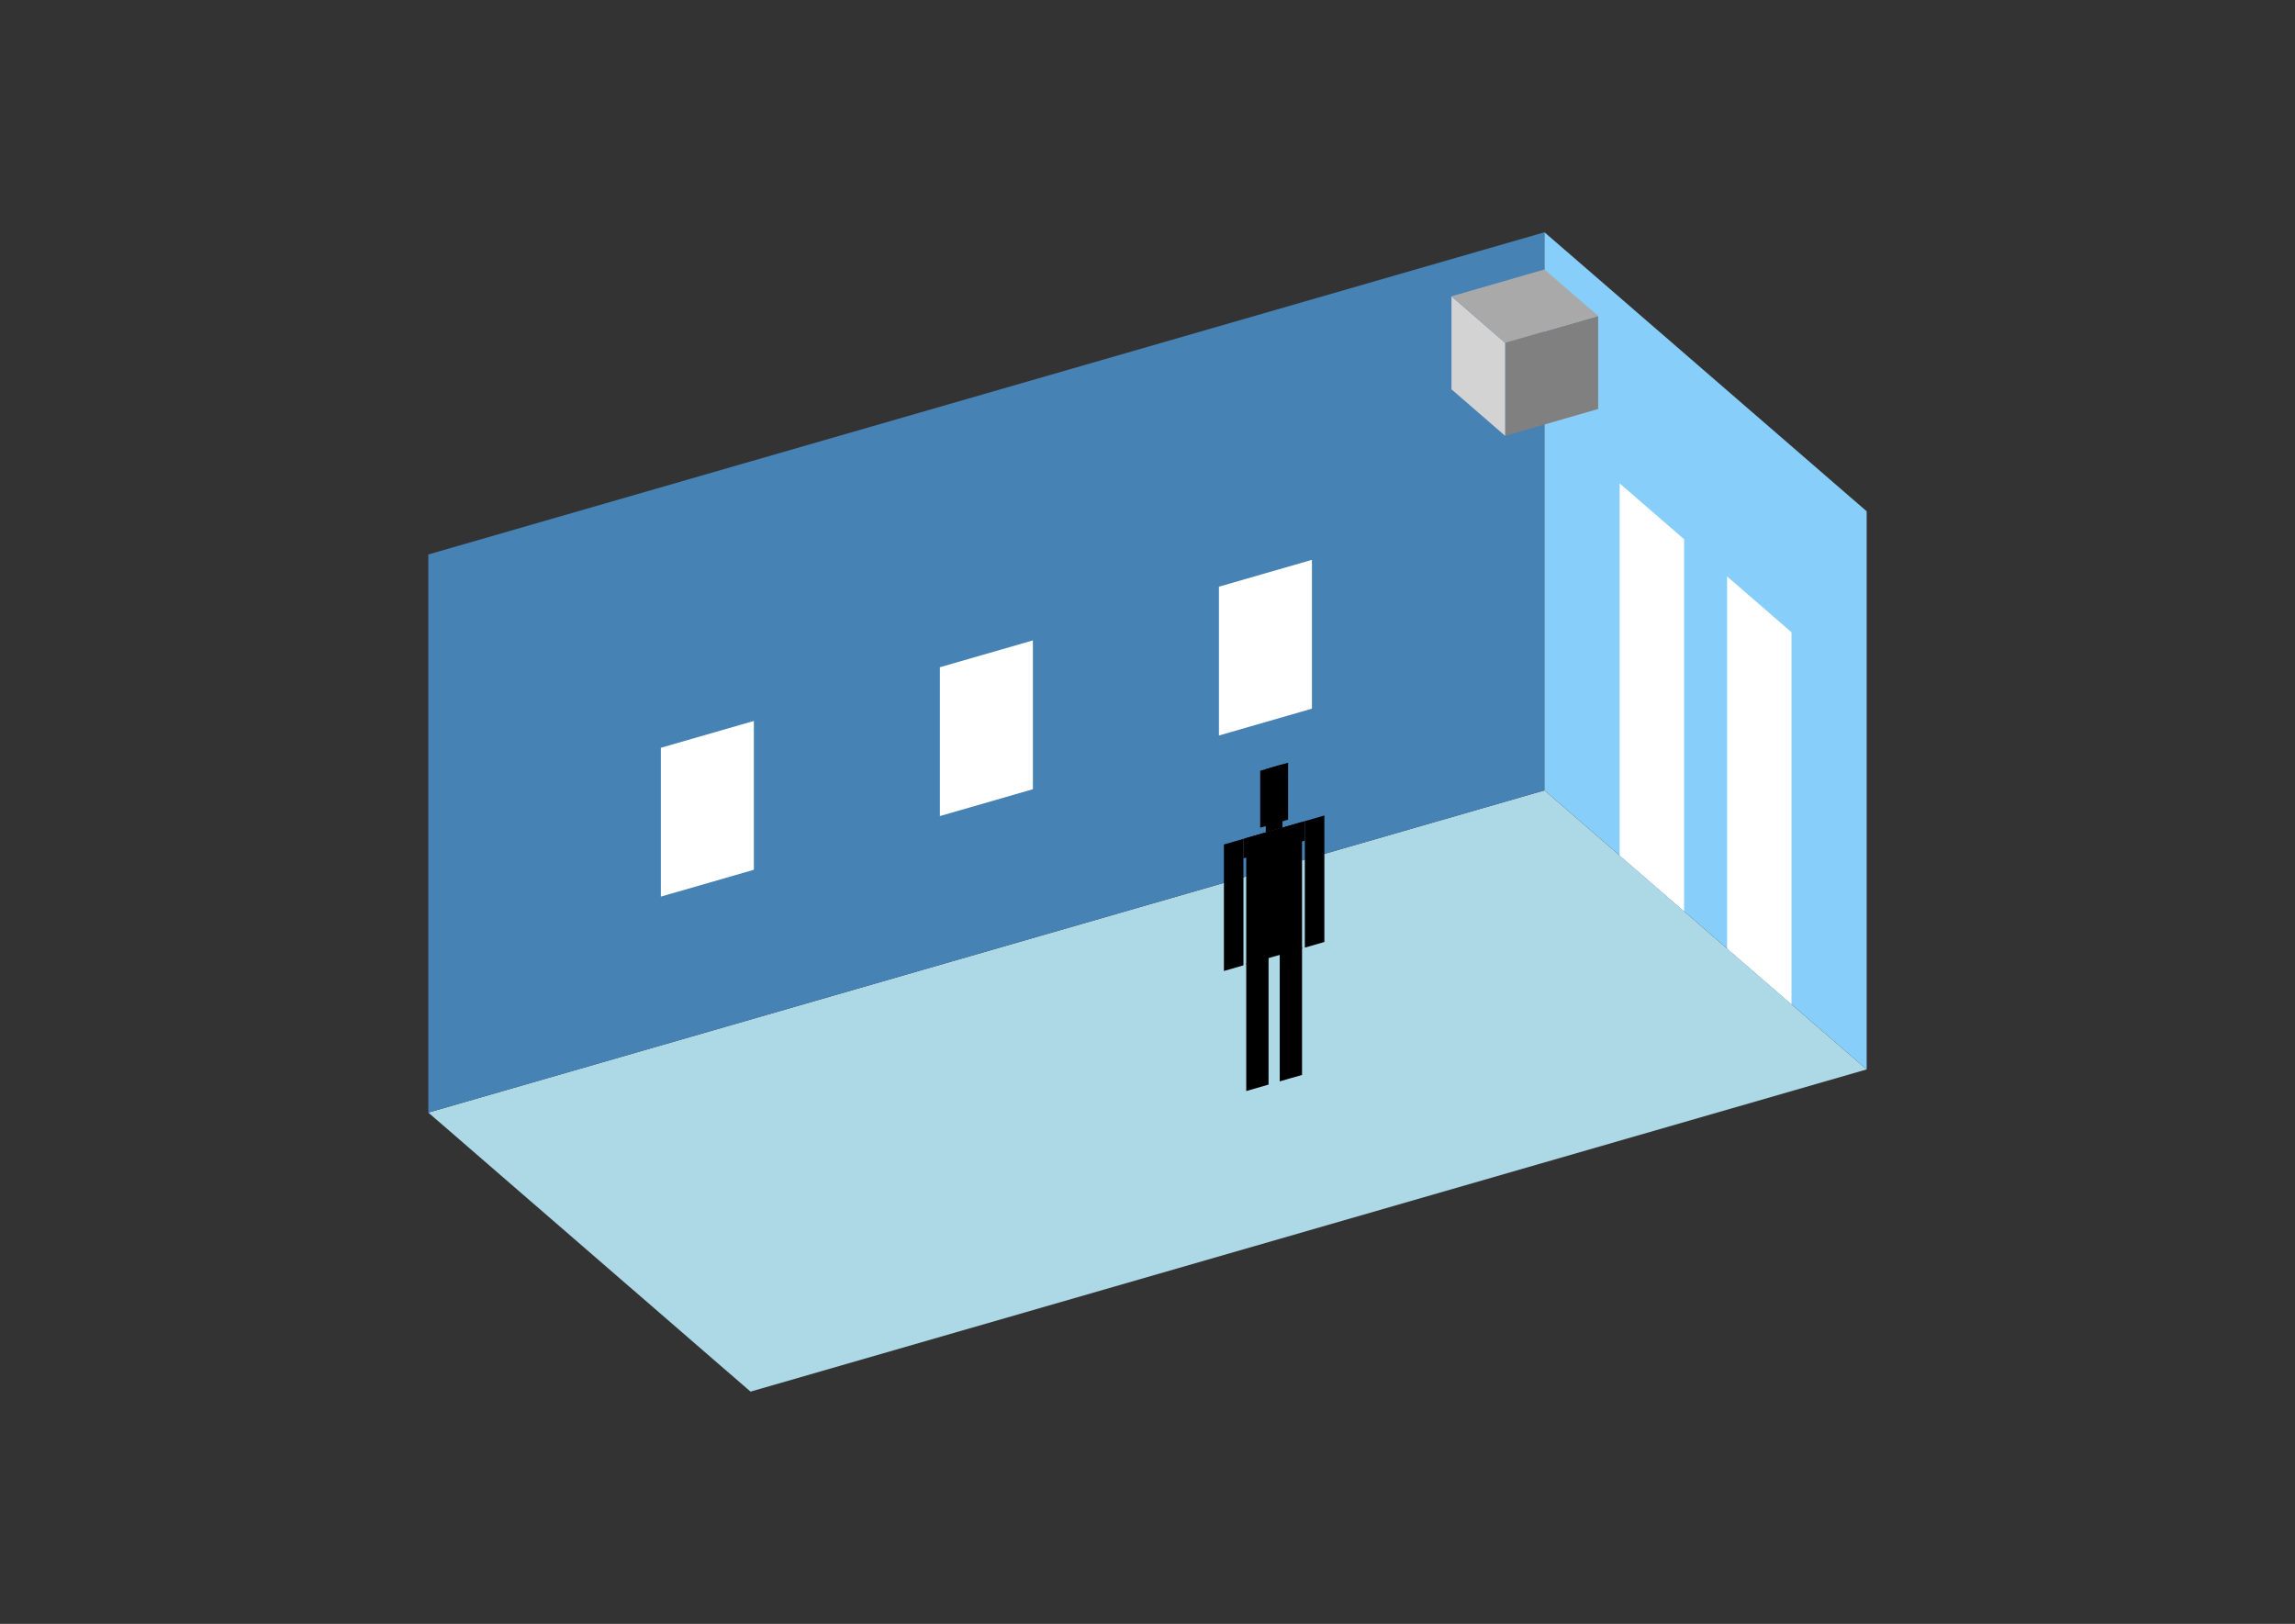 <?xml version="1.0" encoding="UTF-8"?>
<svg
  xmlns="http://www.w3.org/2000/svg"
  width="848"
  height="600"
  style="background-color:white"
>
  <rect width="100%" height="100%" fill="#333333" stroke="none"/>
  <polygon fill="lightblue" points="277.318,514.185 158.263,411.08 570.682,292.025 689.737,395.13" />
  <polygon fill="steelblue" points="158.263,411.08 158.263,204.87 570.682,85.815 570.682,292.025" />
  <polygon fill="lightskyblue" points="689.737,395.13 689.737,188.92 570.682,85.815 570.682,292.025" />
  <polygon fill="white" points="622.272,336.704 622.272,199.231 598.461,178.61 598.461,316.083" />
  <polygon fill="white" points="661.957,371.072 661.957,233.599 638.146,212.978 638.146,350.451" />
  <polygon fill="white" points="244.184,331.288 244.184,276.298 278.552,266.377 278.552,321.366" />
  <polygon fill="white" points="347.288,301.524 347.288,246.535 381.657,236.613 381.657,291.603" />
  <polygon fill="white" points="450.393,271.76 450.393,216.771 484.761,206.85 484.761,261.839" />
  <polygon fill="grey" points="556.156,161.036 556.156,126.668 590.524,116.747 590.524,151.115" />
  <polygon fill="lightgrey" points="556.156,161.036 556.156,126.668 536.314,109.484 536.314,143.852" />
  <polygon fill="darkgrey" points="556.156,126.668 536.314,109.484 570.682,99.563 590.524,116.747" />
  <polygon fill="hsl(324.0,50.0%,54.496%)" points="460.483,403.122 460.483,355.914 468.731,353.533 468.731,400.741" />
  <polygon fill="hsl(324.0,50.0%,54.496%)" points="481.104,397.17 481.104,349.961 472.855,352.343 472.855,399.551" />
  <polygon fill="hsl(324.0,50.0%,54.496%)" points="452.234,358.763 452.234,312.022 459.452,309.938 459.452,356.679" />
  <polygon fill="hsl(324.0,50.0%,54.496%)" points="482.135,350.131 482.135,303.39 489.352,301.307 489.352,348.048" />
  <polygon fill="hsl(324.0,50.0%,54.496%)" points="459.452,317.156 459.452,309.938 482.135,303.39 482.135,310.608" />
  <polygon fill="hsl(324.0,50.0%,54.496%)" points="460.483,356.382 460.483,309.641 481.104,303.688 481.104,350.429" />
  <polygon fill="hsl(324.0,50.0%,54.496%)" points="465.638,305.816 465.638,284.782 475.948,281.806 475.948,302.839" />
  <polygon fill="hsl(324.0,50.0%,54.496%)" points="467.7,307.557 467.7,284.187 473.886,282.401 473.886,305.772" />
</svg>
